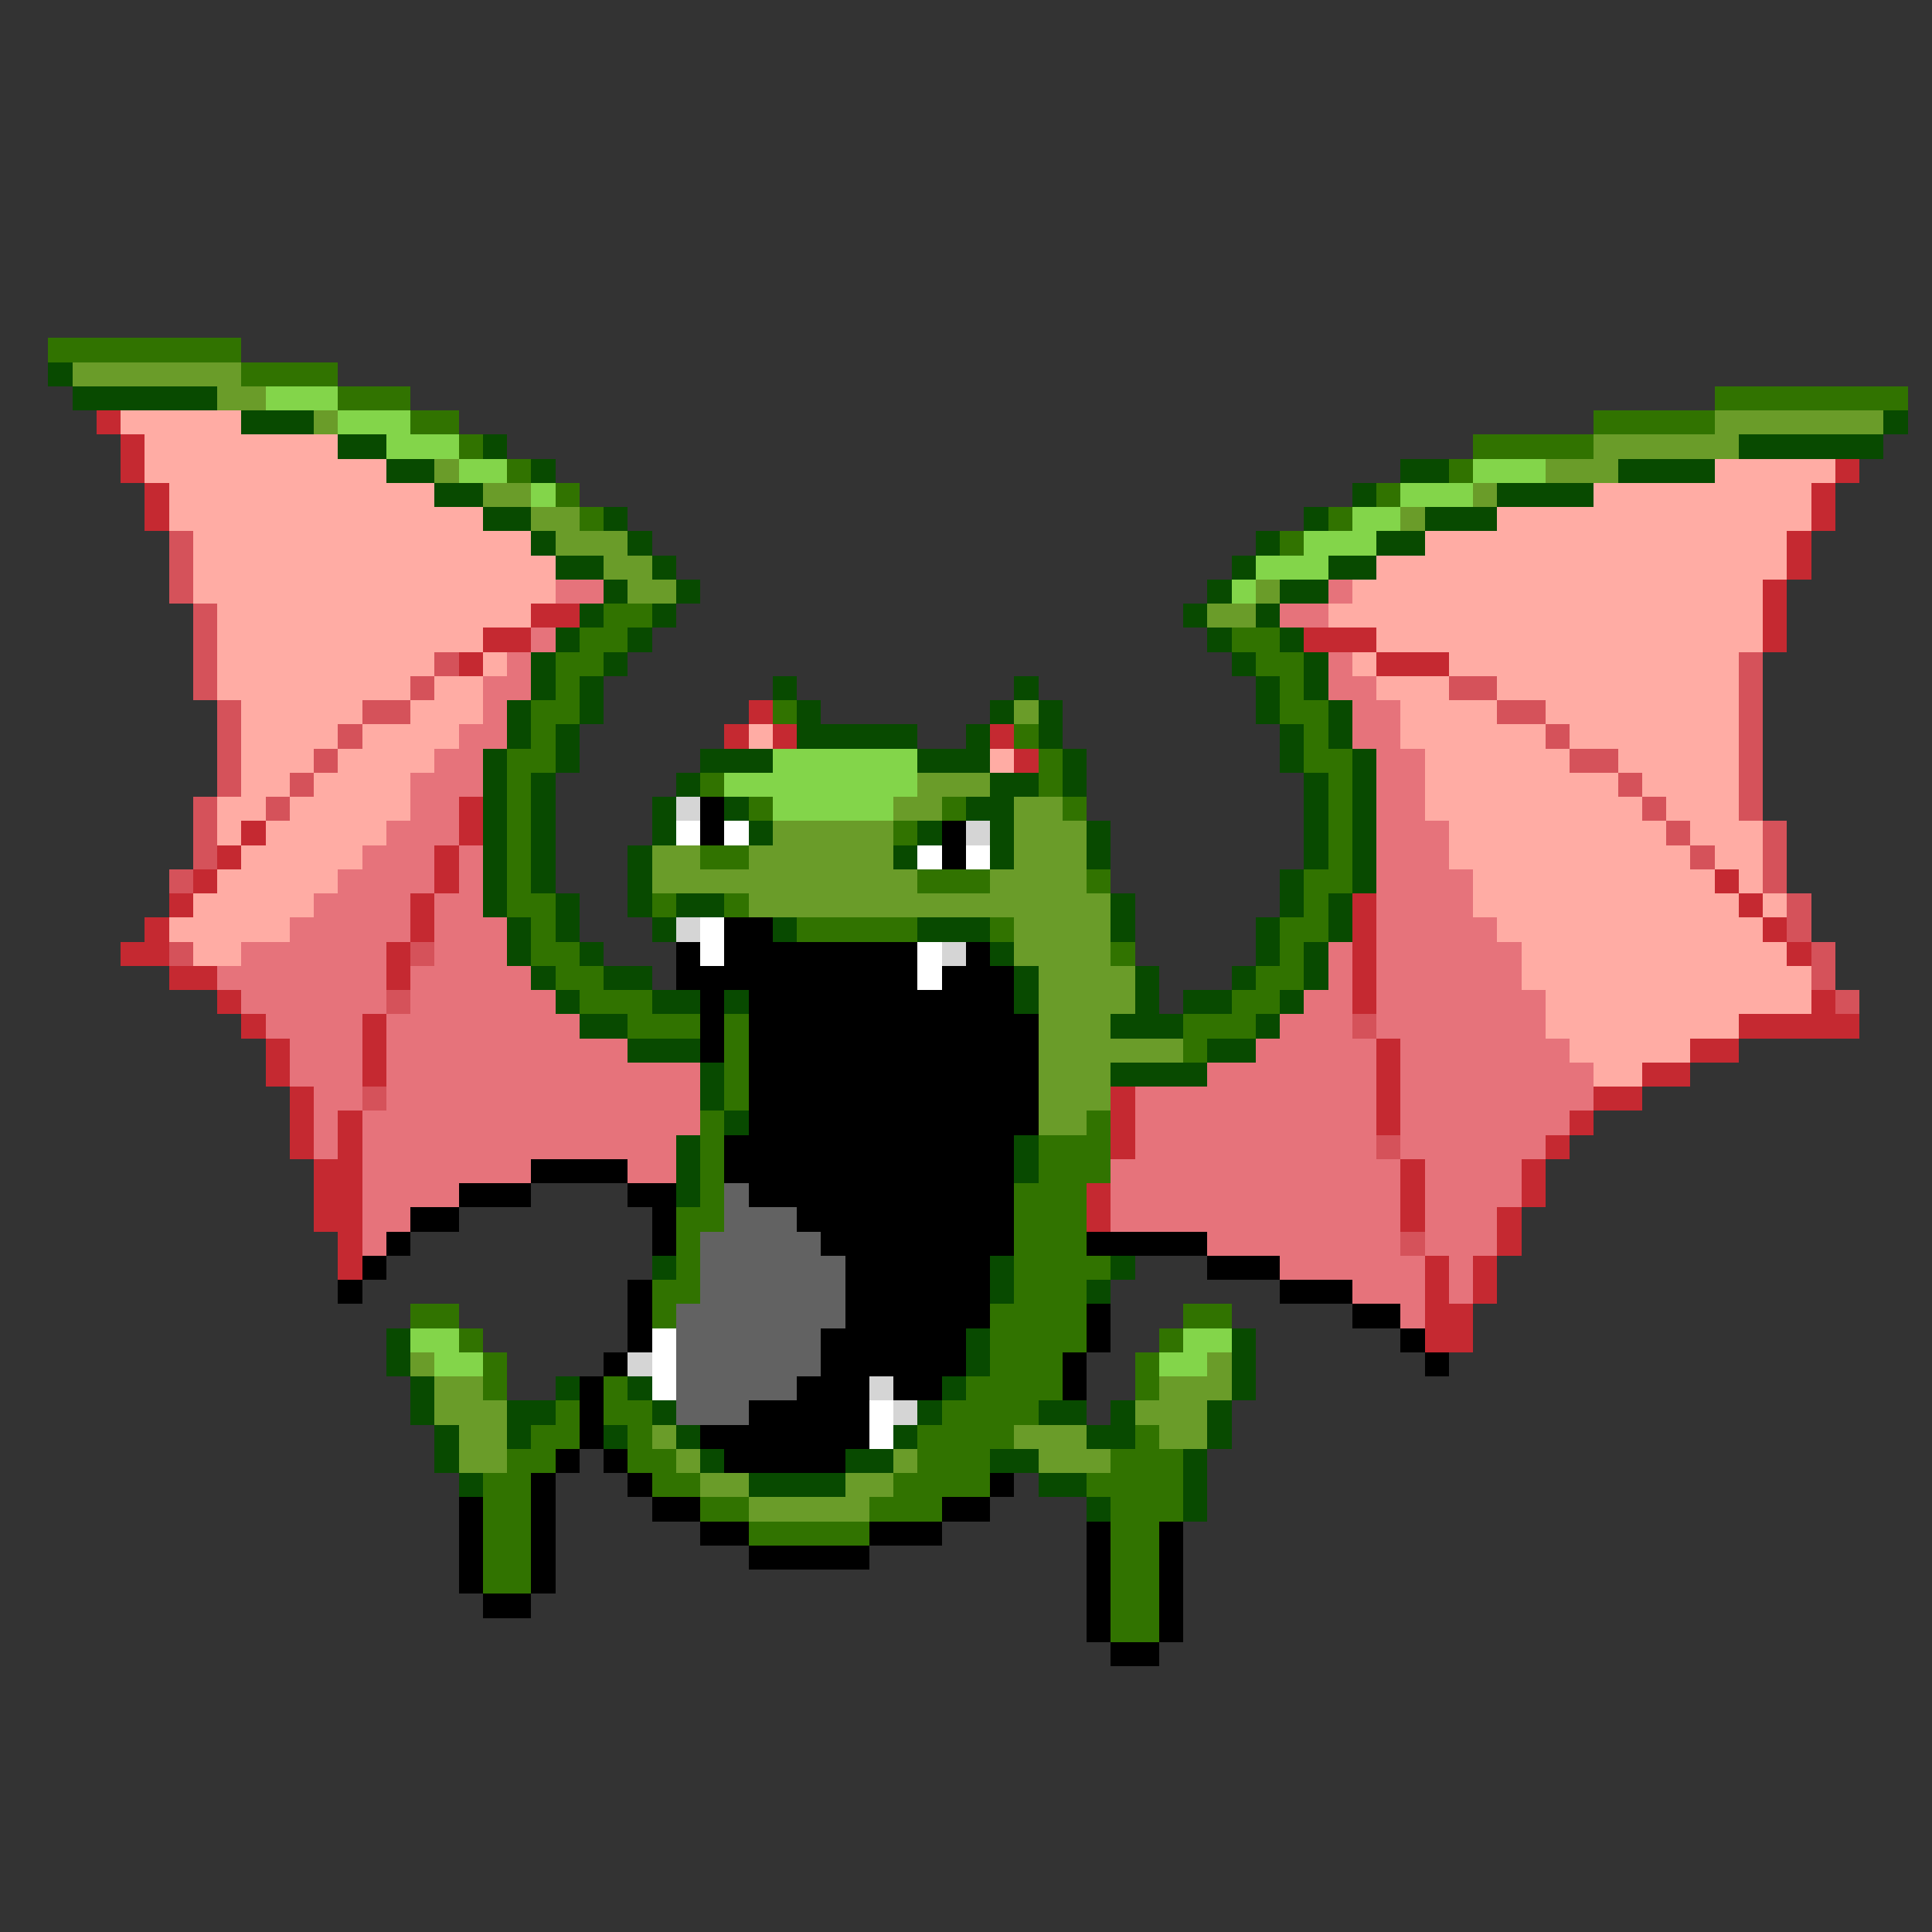 <svg xmlns="http://www.w3.org/2000/svg" viewBox="0 -0.5 80 80" shape-rendering="crispEdges">
<rect x="0" y="-0.5" width="80" height="80" fill="#333333" stroke="none"/>
<path stroke="#317300" d="M2 14h8M10 15h4M14 16h3M71 16h8M17 17h2M66 17h5M19 18h1M61 18h5M21 19h1M60 19h1M23 20h1M57 20h1M24 21h1M55 21h1M53 22h1M25 25h2M24 26h2M51 26h2M23 27h2M52 27h2M23 28h1M53 28h1M22 29h2M32 29h1M53 29h2M22 30h1M42 30h1M54 30h1M21 31h2M43 31h1M54 31h2M21 32h1M29 32h1M43 32h1M55 32h1M21 33h1M31 33h1M39 33h1M44 33h1M55 33h1M21 34h1M37 34h1M55 34h1M21 35h1M29 35h2M55 35h1M21 36h1M38 36h3M45 36h1M54 36h2M21 37h2M27 37h1M30 37h1M54 37h1M22 38h1M33 38h5M41 38h1M53 38h2M22 39h2M46 39h1M53 39h1M23 40h2M52 40h2M24 41h3M51 41h2M26 42h3M30 42h1M49 42h3M30 43h1M49 43h1M30 44h1M30 45h1M29 46h1M45 46h1M29 47h1M43 47h3M29 48h1M43 48h3M29 49h1M42 49h3M28 50h2M42 50h3M28 51h1M42 51h3M28 52h1M42 52h4M27 53h2M42 53h3M17 54h2M27 54h1M41 54h4M49 54h2M19 55h1M41 55h4M48 55h1M20 56h1M41 56h3M47 56h1M20 57h1M25 57h1M40 57h4M47 57h1M23 58h1M25 58h2M39 58h4M22 59h2M26 59h1M38 59h4M47 59h1M21 60h2M26 60h2M38 60h3M46 60h3M20 61h2M27 61h2M37 61h4M45 61h4M20 62h2M29 62h2M36 62h3M46 62h3M20 63h2M31 63h5M46 63h2M20 64h2M46 64h2M20 65h2M46 65h2M46 66h2M46 67h2" />
<path stroke="#084a00" d="M2 15h1M3 16h6M10 17h3M78 17h1M14 18h2M20 18h1M72 18h6M16 19h2M22 19h1M58 19h2M67 19h4M18 20h2M56 20h1M62 20h4M20 21h2M25 21h1M54 21h1M59 21h3M22 22h1M26 22h1M52 22h1M57 22h2M23 23h2M27 23h1M51 23h1M55 23h2M25 24h1M28 24h1M50 24h1M53 24h2M24 25h1M27 25h1M49 25h1M52 25h1M23 26h1M26 26h1M50 26h1M53 26h1M22 27h1M25 27h1M51 27h1M54 27h1M22 28h1M24 28h1M32 28h1M42 28h1M52 28h1M54 28h1M21 29h1M24 29h1M33 29h1M41 29h1M43 29h1M52 29h1M55 29h1M21 30h1M23 30h1M33 30h5M40 30h1M43 30h1M53 30h1M55 30h1M20 31h1M23 31h1M29 31h3M38 31h3M44 31h1M53 31h1M56 31h1M20 32h1M22 32h1M28 32h1M41 32h2M44 32h1M54 32h1M56 32h1M20 33h1M22 33h1M27 33h1M30 33h1M40 33h2M54 33h1M56 33h1M20 34h1M22 34h1M27 34h1M31 34h1M38 34h1M41 34h1M45 34h1M54 34h1M56 34h1M20 35h1M22 35h1M26 35h1M37 35h1M41 35h1M45 35h1M54 35h1M56 35h1M20 36h1M22 36h1M26 36h1M53 36h1M56 36h1M20 37h1M23 37h1M26 37h1M28 37h2M46 37h1M53 37h1M55 37h1M21 38h1M23 38h1M27 38h1M32 38h1M38 38h3M46 38h1M52 38h1M55 38h1M21 39h1M24 39h1M41 39h1M52 39h1M54 39h1M22 40h1M25 40h2M42 40h1M47 40h1M51 40h1M54 40h1M23 41h1M27 41h2M30 41h1M42 41h1M47 41h1M49 41h2M53 41h1M24 42h2M46 42h3M52 42h1M26 43h3M50 43h2M29 44h1M46 44h4M29 45h1M30 46h1M28 47h1M42 47h1M28 48h1M42 48h1M28 49h1M27 52h1M41 52h1M46 52h1M41 53h1M45 53h1M16 55h1M40 55h1M51 55h1M16 56h1M40 56h1M51 56h1M17 57h1M23 57h1M26 57h1M39 57h1M51 57h1M17 58h1M21 58h2M27 58h1M38 58h1M43 58h2M46 58h1M50 58h1M18 59h1M21 59h1M25 59h1M28 59h1M37 59h1M45 59h2M50 59h1M18 60h1M29 60h1M35 60h2M41 60h2M49 60h1M19 61h1M31 61h4M43 61h2M49 61h1M45 62h1M49 62h1" />
<path stroke="#6a9c29" d="M3 15h7M9 16h2M13 17h1M71 17h7M66 18h6M18 19h1M64 19h3M20 20h2M61 20h1M22 21h2M58 21h1M23 22h3M25 23h2M26 24h2M52 24h1M50 25h2M42 29h1M38 32h3M37 33h2M42 33h2M32 34h5M42 34h3M27 35h2M31 35h6M42 35h3M27 36h11M41 36h4M31 37h15M42 38h4M42 39h4M43 40h4M43 41h4M43 42h3M43 43h6M43 44h3M43 45h3M43 46h2M17 56h1M50 56h1M18 57h2M48 57h3M18 58h3M47 58h3M19 59h2M27 59h1M42 59h3M48 59h2M19 60h2M28 60h1M37 60h1M43 60h3M29 61h2M35 61h2M31 62h5" />
<path stroke="#83d54a" d="M11 16h3M14 17h3M16 18h3M19 19h2M61 19h3M22 20h1M58 20h3M56 21h2M54 22h3M52 23h3M51 24h1M32 31h6M30 32h8M32 33h5M17 55h2M49 55h2M18 56h2M48 56h2" />
<path stroke="#c52931" d="M4 17h1M5 18h1M5 19h1M76 19h1M6 20h1M75 20h1M6 21h1M75 21h1M74 22h1M74 23h1M73 24h1M22 25h2M73 25h1M20 26h2M54 26h3M73 26h1M19 27h1M57 27h3M31 29h1M30 30h1M32 30h1M41 30h1M42 31h1M19 33h1M10 34h1M19 34h1M9 35h1M18 35h1M8 36h1M18 36h1M71 36h1M7 37h1M17 37h1M56 37h1M72 37h1M6 38h1M17 38h1M56 38h1M73 38h1M5 39h2M16 39h1M56 39h1M74 39h1M7 40h2M16 40h1M56 40h1M9 41h1M56 41h1M75 41h1M10 42h1M15 42h1M72 42h5M11 43h1M15 43h1M57 43h1M70 43h2M11 44h1M15 44h1M57 44h1M68 44h2M12 45h1M46 45h1M57 45h1M66 45h2M12 46h1M14 46h1M46 46h1M57 46h1M65 46h1M12 47h1M14 47h1M46 47h1M64 47h1M13 48h2M58 48h1M63 48h1M13 49h2M45 49h1M58 49h1M63 49h1M13 50h2M45 50h1M58 50h1M62 50h1M14 51h1M62 51h1M14 52h1M59 52h1M61 52h1M59 53h1M61 53h1M59 54h2M59 55h2" />
<path stroke="#ffaca4" d="M5 17h5M6 18h8M6 19h10M71 19h5M7 20h11M66 20h9M7 21h13M62 21h13M8 22h14M59 22h15M8 23h15M57 23h17M8 24h15M56 24h17M9 25h13M55 25h18M9 26h11M57 26h16M9 27h9M20 27h1M56 27h1M60 27h12M9 28h8M18 28h2M57 28h3M62 28h10M10 29h5M17 29h3M58 29h4M64 29h8M10 30h4M15 30h4M31 30h1M58 30h6M65 30h7M10 31h3M14 31h4M41 31h1M59 31h6M67 31h5M10 32h2M13 32h4M59 32h8M68 32h4M9 33h2M12 33h5M59 33h9M69 33h3M9 34h1M11 34h5M60 34h9M70 34h3M10 35h5M60 35h10M71 35h2M9 36h5M61 36h10M72 36h1M8 37h5M61 37h11M73 37h1M7 38h5M62 38h11M8 39h2M63 39h11M63 40h12M64 41h11M64 42h8M65 43h5M66 44h2" />
<path stroke="#d5525a" d="M7 22h1M7 23h1M7 24h1M8 25h1M8 26h1M8 27h1M18 27h1M72 27h1M8 28h1M17 28h1M60 28h2M72 28h1M9 29h1M15 29h2M62 29h2M72 29h1M9 30h1M14 30h1M64 30h1M72 30h1M9 31h1M13 31h1M65 31h2M72 31h1M9 32h1M12 32h1M67 32h1M72 32h1M8 33h1M11 33h1M68 33h1M72 33h1M8 34h1M69 34h1M73 34h1M8 35h1M70 35h1M73 35h1M7 36h1M73 36h1M74 37h1M74 38h1M7 39h1M17 39h1M75 39h1M75 40h1M16 41h1M76 41h1M56 42h1M15 45h1M57 47h1M58 51h1" />
<path stroke="#e6737b" d="M23 24h2M55 24h1M53 25h2M22 26h1M21 27h1M55 27h1M20 28h2M55 28h2M20 29h1M56 29h2M19 30h2M56 30h2M18 31h2M57 31h2M17 32h3M57 32h2M17 33h2M57 33h2M16 34h3M57 34h3M15 35h3M19 35h1M57 35h3M14 36h4M19 36h1M57 36h4M13 37h4M18 37h2M57 37h4M12 38h5M18 38h3M57 38h5M10 39h6M18 39h3M55 39h1M57 39h6M9 40h7M17 40h5M55 40h1M57 40h6M10 41h6M17 41h6M54 41h2M57 41h7M11 42h4M16 42h8M53 42h3M57 42h7M12 43h3M16 43h10M52 43h5M58 43h7M12 44h3M16 44h13M50 44h7M58 44h8M13 45h2M16 45h13M47 45h10M58 45h8M13 46h1M15 46h14M47 46h10M58 46h7M13 47h1M15 47h13M47 47h10M58 47h6M15 48h7M26 48h2M46 48h12M59 48h4M15 49h4M46 49h12M59 49h4M15 50h2M46 50h12M59 50h3M15 51h1M50 51h8M59 51h3M53 52h6M60 52h1M56 53h3M60 53h1M58 54h1" />
<path stroke="#d5d5d5" d="M28 33h1M40 34h1M28 38h1M39 39h1M26 56h1M36 57h1M37 58h1" />
<path stroke="#000000" d="M29 33h1M29 34h1M39 34h1M39 35h1M30 38h2M28 39h1M30 39h8M40 39h1M28 40h10M39 40h3M29 41h1M31 41h11M29 42h1M31 42h12M29 43h1M31 43h12M31 44h12M31 45h12M31 46h12M30 47h12M22 48h4M30 48h12M19 49h3M26 49h2M31 49h11M17 50h2M27 50h1M33 50h9M16 51h1M27 51h1M34 51h8M45 51h5M15 52h1M35 52h6M50 52h3M14 53h1M26 53h1M35 53h6M53 53h3M26 54h1M35 54h6M45 54h1M56 54h2M26 55h1M34 55h6M45 55h1M58 55h1M25 56h1M34 56h6M44 56h1M59 56h1M24 57h1M33 57h3M37 57h2M44 57h1M24 58h1M31 58h5M24 59h1M29 59h7M23 60h1M25 60h1M30 60h5M22 61h1M26 61h1M41 61h1M19 62h1M22 62h1M27 62h2M39 62h2M19 63h1M22 63h1M29 63h2M36 63h3M45 63h1M48 63h1M19 64h1M22 64h1M31 64h5M45 64h1M48 64h1M19 65h1M22 65h1M45 65h1M48 65h1M20 66h2M45 66h1M48 66h1M45 67h1M48 67h1M46 68h2" />
<path stroke="#ffffff" d="M28 34h1M30 34h1M38 35h1M40 35h1M29 38h1M29 39h1M38 39h1M38 40h1M27 55h1M27 56h1M27 57h1M36 58h1M36 59h1" />
<path stroke="#626262" d="M30 49h1M30 50h3M29 51h5M29 52h6M29 53h6M28 54h7M28 55h6M28 56h6M28 57h5M28 58h3" />
</svg>